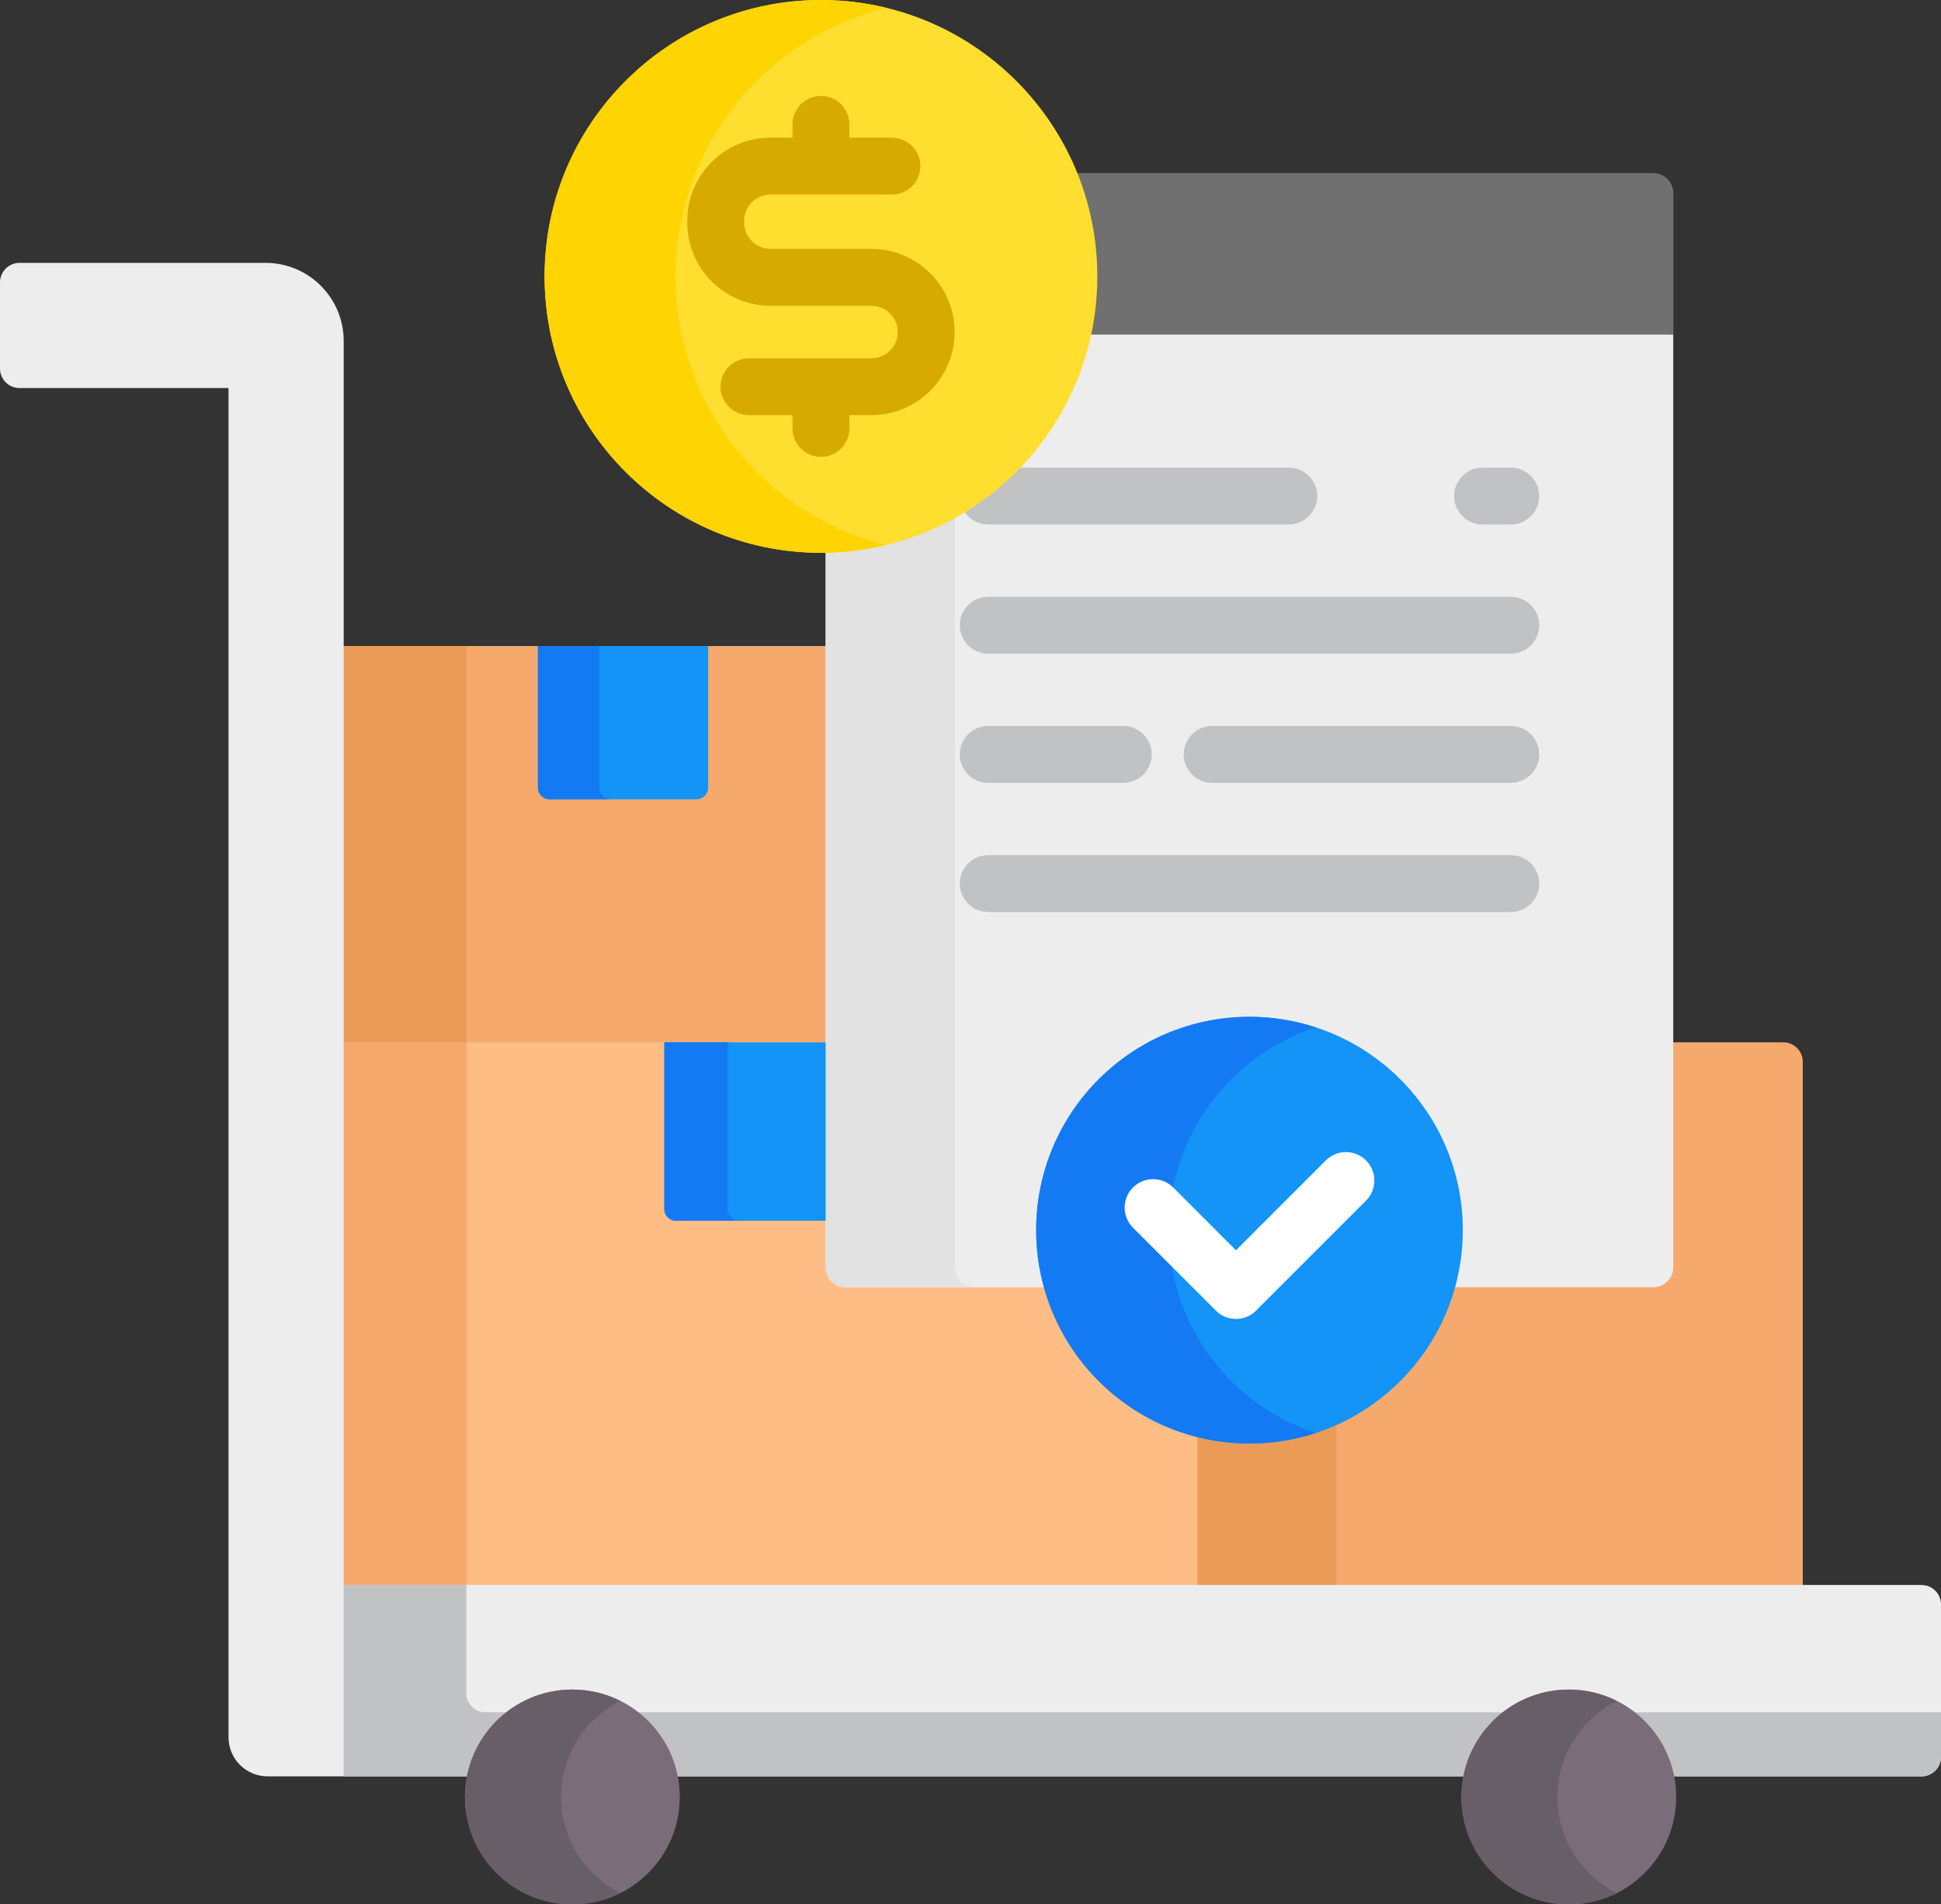 <?xml version="1.0" encoding="UTF-8"?>
<svg id="_레이어_2" data-name="레이어 2" xmlns="http://www.w3.org/2000/svg" viewBox="0 0 512 502.27">
  <rect x="0" y="0" width="512" height="502.27" fill="#333333" stroke="none"/>
  <defs>
    <style>
      .cls-1 {
        fill: #fed402;
      }

      .cls-1, .cls-2, .cls-3, .cls-4, .cls-5, .cls-6, .cls-7, .cls-8, .cls-9, .cls-10, .cls-11, .cls-12, .cls-13, .cls-14, .cls-15 {
        stroke-width: 0px;
      }

      .cls-2 {
        fill: #707070;
      }

      .cls-3 {
        fill: #fedf30;
      }

      .cls-4 {
        fill: #7a6d79;
      }

      .cls-5 {
        fill: #f6a96c;
      }

      .cls-6 {
        fill: #fff;
      }

      .cls-7 {
        fill: #ededed;
      }

      .cls-8 {
        fill: #e2e2e2;
      }

      .cls-9 {
        fill: #1394f6;
      }

      .cls-10 {
        fill: #ffbd86;
      }

      .cls-11 {
        fill: #d7aa02;
      }

      .cls-12 {
        fill: #685e68;
      }

      .cls-13 {
        fill: #ea9b58;
      }

      .cls-14 {
        fill: #147af4;
      }

      .cls-15 {
        fill: #c0c2c4;
      }
    </style>
  </defs>
  <g id="_레이어_1-2" data-name="레이어 1">
    <g>
      <g>
        <g>
          <path class="cls-5" d="m470.38,274.91h-29.99v59.28c0,2.38-1.94,4.32-4.32,4.32h-53.02c-6.24,23.68-27.83,41.2-53.45,41.2-4.7,0-9.27-.59-13.63-1.7v41.01h159.57v-138.97c0-2.84-2.31-5.15-5.15-5.15Z"/>
          <path class="cls-13" d="m329.59,379.72c-4.7,0-9.27-.59-13.63-1.7v41.01h36.47v-44.26c-6.97,3.17-14.7,4.96-22.84,4.96h0Z"/>
          <g>
            <path class="cls-5" d="m89.66,170.39h129.13v105.52H89.66v-105.52Z"/>
            <path class="cls-13" d="m89.66,170.39h33.34v105.52h-33.34v-105.52Z"/>
            <path class="cls-9" d="m183.69,210.82h-38.71c-1.71,0-3.09-1.38-3.09-3.09v-37.33h44.9v37.33c0,1.71-1.38,3.09-3.09,3.09Z"/>
            <path class="cls-14" d="m158.1,207.72v-37.33h-16.22v37.33c0,1.71,1.38,3.09,3.09,3.09h16.22c-1.71,0-3.09-1.38-3.09-3.09Z"/>
          </g>
          <path class="cls-10" d="m276.14,338.52h-53.02c-2.38,0-4.32-1.94-4.32-4.32v-59.28H89.66v144.12h226.3v-41.01c-19.4-4.94-34.73-20.16-39.82-39.5Z"/>
          <path class="cls-5" d="m89.66,274.91h33.34v144.12h-33.34v-144.12Z"/>
          <path class="cls-7" d="m434.72,87.24h-147.72c-6.58,32.4-35.03,56.94-69.21,57.53v189.43c0,2.94,2.38,5.32,5.32,5.32h53.31c-1.36-4.79-2.11-9.84-2.11-15.07,0-30.48,24.8-55.27,55.27-55.27s55.27,24.8,55.27,55.27c0,5.22-.74,10.27-2.11,15.07h53.31c2.94,0,5.32-2.38,5.32-5.32V88.24l-6.67-1Z"/>
          <path class="cls-9" d="m218.79,274.91h-43.56v43.96c0,1.71,1.38,3.09,3.09,3.09h40.46v-47.05Z"/>
          <path class="cls-14" d="m192,318.87v-43.96h-16.76v43.96c0,1.71,1.38,3.09,3.09,3.09h16.76c-1.71,0-3.09-1.38-3.09-3.09Z"/>
        </g>
        <path class="cls-7" d="m506.85,418.03H89.66v44.65l1,5.83h33.53c2.53-12.47,13.58-21.89,26.79-21.89s24.26,9.42,26.79,21.89h209.27c2.53-12.47,13.58-21.89,26.79-21.89s24.26,9.42,26.79,21.89h66.24c2.84,0,5.15-2.31,5.15-5.15v-40.17c0-2.85-2.31-5.15-5.15-5.15h0Z"/>
        <g>
          <path class="cls-15" d="m135.25,451.61h-7.25c-2.76,0-5-2.24-5-5v-28.58h-33.34v44.65l1,5.83h33.53c1.41-6.95,5.46-12.94,11.06-16.89Z"/>
          <path class="cls-15" d="m166.71,451.61c5.6,3.95,9.65,9.95,11.06,16.89h209.27c1.41-6.95,5.46-12.94,11.06-16.89h-231.39Z"/>
          <path class="cls-15" d="m429.55,451.61c5.6,3.95,9.65,9.95,11.06,16.89h66.24c2.84,0,5.15-2.31,5.15-5.15v-11.74h-82.45Z"/>
        </g>
        <g>
          <circle class="cls-4" cx="150.98" cy="473.94" r="28.33"/>
          <path class="cls-12" d="m148,473.94c0-11.09,6.37-20.68,15.65-25.33-3.82-1.91-8.12-2.99-12.68-2.99-15.65,0-28.33,12.68-28.33,28.33s12.68,28.33,28.33,28.33c4.56,0,8.86-1.08,12.68-2.99-9.28-4.65-15.65-14.25-15.65-25.33Z"/>
          <circle class="cls-4" cx="413.82" cy="473.94" r="28.33"/>
          <path class="cls-12" d="m410.84,473.94c0-11.09,6.37-20.68,15.65-25.33-3.82-1.91-8.12-2.99-12.67-2.99-15.65,0-28.33,12.68-28.33,28.33s12.68,28.33,28.33,28.33c4.56,0,8.86-1.08,12.67-2.99-9.28-4.65-15.65-14.25-15.65-25.33Z"/>
        </g>
        <path class="cls-7" d="m0,74.48v22.72C0,100.05,2.31,102.35,5.15,102.35h55.13v355.85c0,5.69,4.61,10.3,10.3,10.3h20.08V89.93c0-11.38-9.22-20.6-20.6-20.6H5.15c-2.84,0-5.15,2.31-5.15,5.15h0Z"/>
      </g>
      <g>
        <path class="cls-8" d="m251.88,334.19v-198.72c-10.1,5.73-21.72,9.07-34.09,9.29v189.43c0,2.94,2.38,5.32,5.32,5.32h34.09c-2.94,0-5.32-2.38-5.32-5.32Z"/>
        <path class="cls-2" d="m436.07,45.65h-153c3.46,8.41,5.38,17.61,5.38,27.25,0,5.26-.58,10.39-1.66,15.34h154.61v-37.27c0-2.94-2.38-5.32-5.32-5.32h0Z"/>
        <g>
          <circle class="cls-9" cx="329.59" cy="324.45" r="56.27"/>
          <path class="cls-14" d="m308.29,324.45c0-24.97,16.27-46.13,38.79-53.49-5.51-1.8-11.38-2.78-17.48-2.78-31.08,0-56.27,25.19-56.27,56.27s25.19,56.27,56.27,56.27c6.11,0,11.98-.98,17.48-2.78-22.52-7.36-38.79-28.52-38.79-53.49Z"/>
          <path class="cls-6" d="m326.02,347.86c-1.92,0-3.84-.73-5.3-2.2l-21.86-21.86c-2.93-2.93-2.93-7.68,0-10.61,2.93-2.93,7.68-2.93,10.61,0l16.55,16.56,23.7-23.7c2.93-2.93,7.68-2.93,10.61,0,2.93,2.93,2.93,7.68,0,10.61l-29.01,29.01c-1.46,1.46-3.38,2.2-5.3,2.2h0Z"/>
        </g>
        <g>
          <path class="cls-15" d="m391.06,138.33h7.45c4.14,0,7.5-3.36,7.5-7.5s-3.36-7.5-7.5-7.5h-7.45c-4.14,0-7.5,3.36-7.5,7.5s3.36,7.5,7.5,7.5Z"/>
          <path class="cls-15" d="m339.96,123.33h-72.23c-4.11,4.17-8.72,7.85-13.74,10.92,1.24,2.42,3.76,4.08,6.67,4.08h79.29c4.14,0,7.5-3.36,7.5-7.5s-3.36-7.5-7.5-7.5Z"/>
          <path class="cls-15" d="m398.52,157.4h-137.85c-4.14,0-7.5,3.36-7.5,7.5s3.36,7.5,7.5,7.5h137.85c4.14,0,7.5-3.36,7.5-7.5s-3.36-7.5-7.5-7.5Z"/>
          <path class="cls-15" d="m398.52,191.47h-78.79c-4.14,0-7.5,3.36-7.5,7.5s3.36,7.5,7.5,7.5h78.79c4.14,0,7.5-3.36,7.5-7.5s-3.36-7.5-7.5-7.5Z"/>
          <path class="cls-15" d="m260.66,206.47h35.64c4.14,0,7.5-3.36,7.5-7.5s-3.36-7.5-7.5-7.5h-35.64c-4.14,0-7.5,3.36-7.5,7.5s3.36,7.5,7.5,7.5Z"/>
          <path class="cls-15" d="m398.52,225.54h-137.85c-4.14,0-7.5,3.36-7.5,7.5s3.36,7.5,7.5,7.5h137.85c4.14,0,7.5-3.36,7.5-7.5s-3.36-7.5-7.5-7.5Z"/>
        </g>
      </g>
      <g>
        <circle class="cls-3" cx="216.55" cy="72.9" r="72.9"/>
        <path class="cls-1" d="m178.2,72.9c0-34.31,23.7-63.06,55.62-70.82C228.28.73,222.5,0,216.55,0,176.29,0,143.65,32.64,143.65,72.9s32.64,72.9,72.9,72.9c5.95,0,11.74-.73,17.27-2.08-31.92-7.76-55.62-36.51-55.62-70.82Z"/>
        <path class="cls-11" d="m229.89,65.64h-26.65c-3.83,0-6.95-3.12-6.95-6.95v-.44c0-1.86.72-3.6,2.04-4.91s3.06-2.03,4.91-2.03h32.04c4.14,0,7.5-3.36,7.5-7.5s-3.36-7.5-7.5-7.5h-11.23v-3.51c0-4.14-3.36-7.5-7.5-7.5s-7.5,3.36-7.5,7.5v3.51h-5.81c-5.86,0-11.38,2.28-15.52,6.43-4.15,4.15-6.43,9.66-6.43,15.52v.44c0,12.1,9.85,21.95,21.95,21.95h26.65c3.82,0,6.92,3.11,6.92,6.92s-3.1,6.92-6.92,6.92h-32.32c-4.14,0-7.5,3.36-7.5,7.5s3.36,7.5,7.5,7.5h11.48v3.51c0,4.14,3.36,7.5,7.5,7.5s7.5-3.36,7.5-7.5v-3.51h5.84c12.09,0,21.92-9.83,21.92-21.92s-9.83-21.92-21.92-21.92h0Z"/>
      </g>
    </g>
  </g>
</svg>